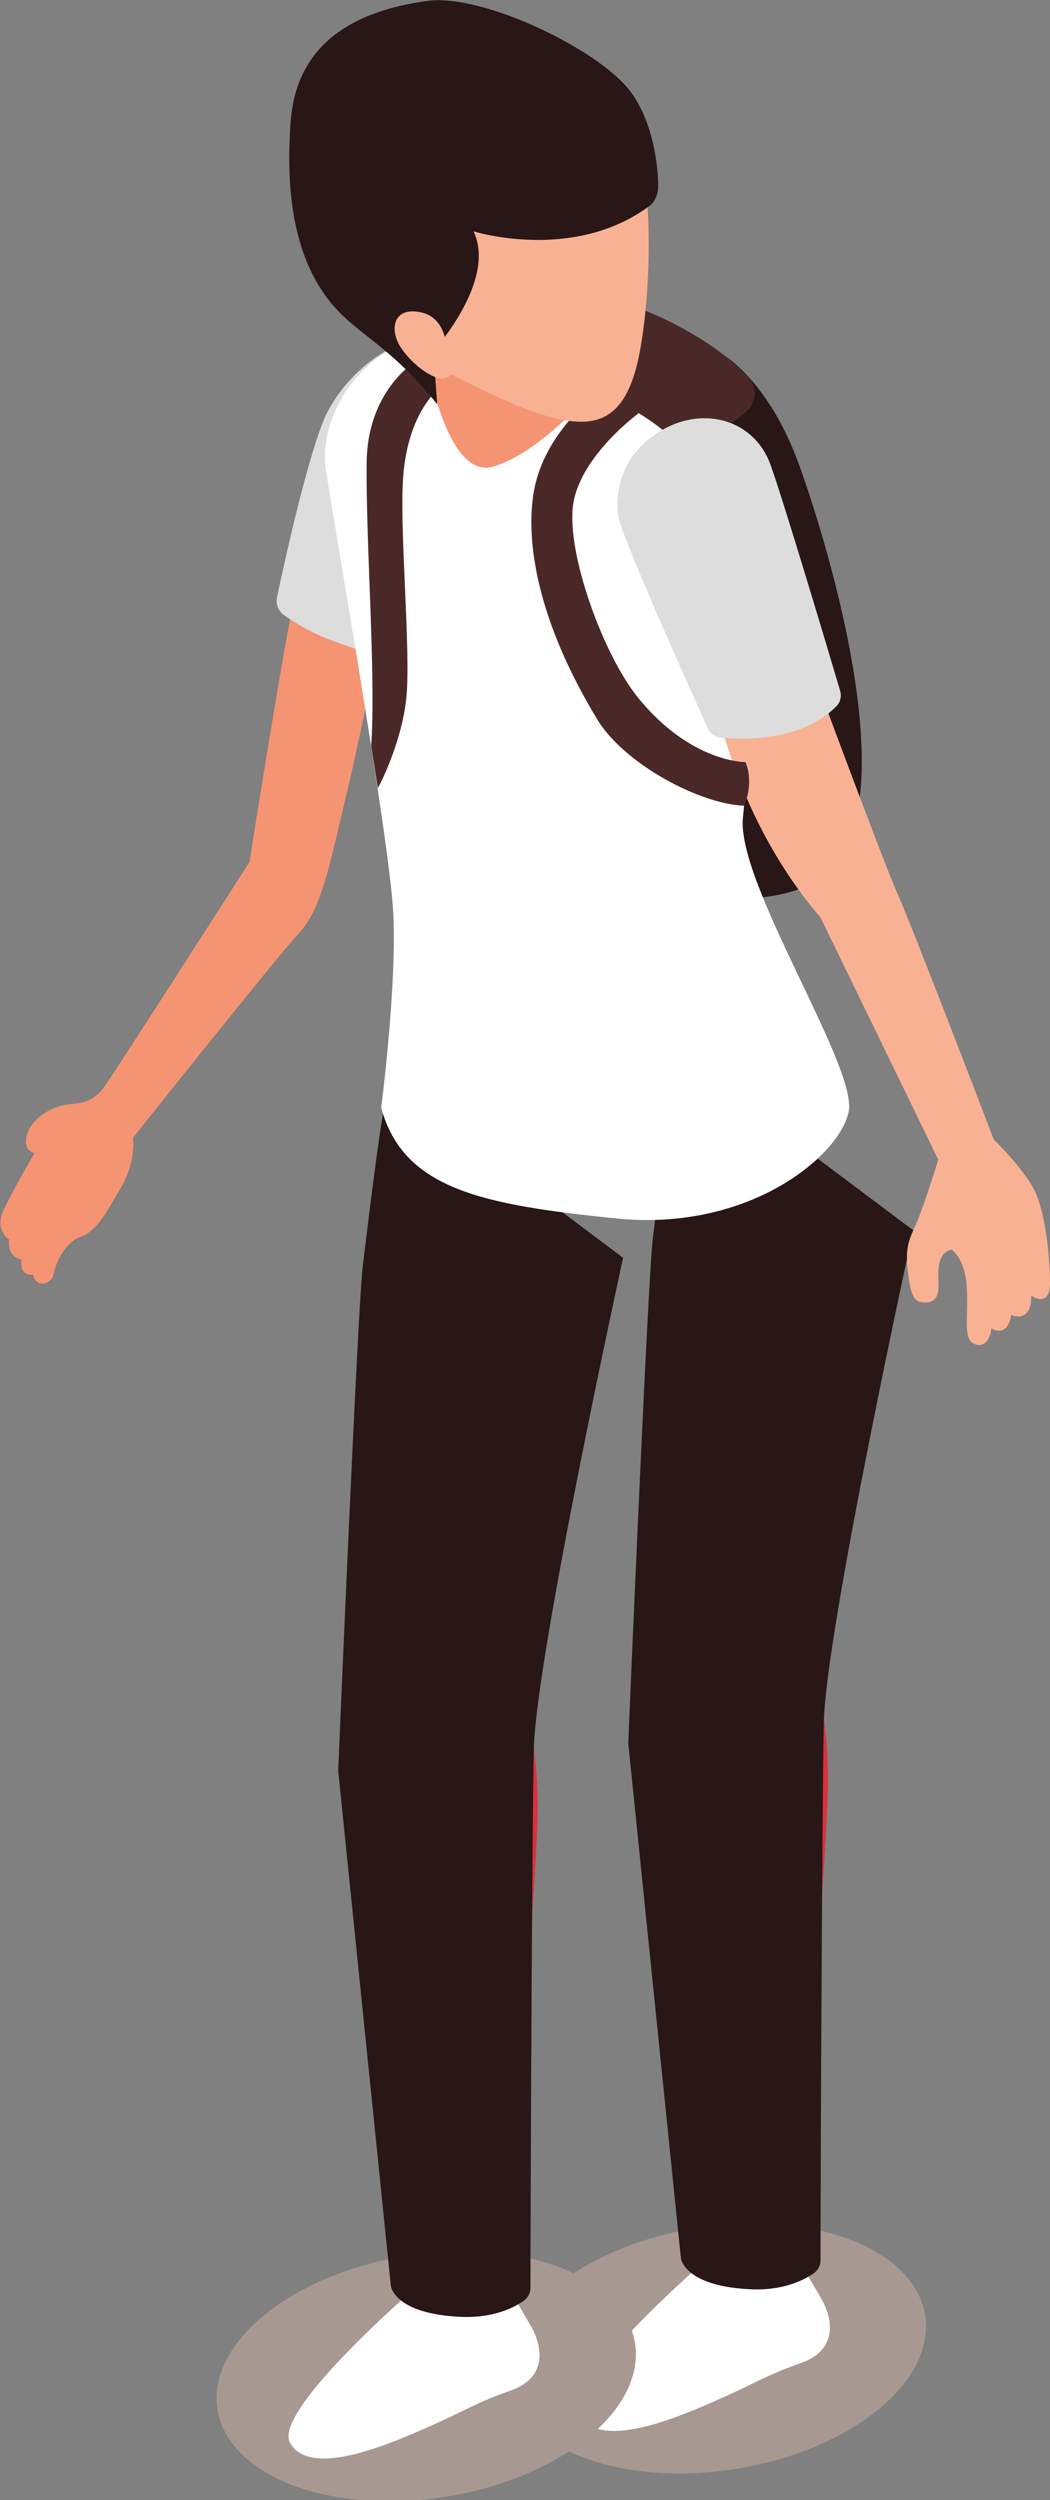 <svg width="34.68" height="82.57" viewBox="0 0 34.68 82.57" xmlns="http://www.w3.org/2000/svg" xmlns:xlink="http://www.w3.org/1999/xlink" xml:space="preserve" overflow="hidden"><rect x="0" y="0" width="34.68" height="82.57" fill="#808080" stroke="none"/><defs></defs><g><ellipse cx="23.65" cy="77.53" rx="6.98" ry="4.03" fill="#A79891" transform="matrix(0.988 -0.157 0.157 0.988 -11.879 4.674)"/><g><path d="M26.5 53.36C26.5 53.36 27.34 56.08 27.35 58.7 27.36 61.33 26.16 74.69 26.16 74.69 26.16 74.69 26.24 75.83 25.12 76.26 24 76.69 23.42 76.36 23.33 74.64 23.24 72.92 22.6 59.26 22.6 59.26 22.6 59.26 21.72 56.05 21.97 54.27 22.22 52.49 26.07 51.66 26.5 53.36Z" fill="#DC303D"/><path d="M26.19 74.31C26.19 74.31 24.99 75.95 23.33 74.63 23.33 74.63 18.58 78.72 19.17 79.77 19.79 80.87 22.09 79.97 23.61 79.3 25.13 78.63 25.2 78.49 26.46 78.04 27.65 77.62 27.53 76.63 27.13 75.92 26.72 75.23 26.19 74.31 26.19 74.31Z" fill="#FFFFFF"/><path d="M22.49 74.59 20.75 57.57C20.75 57.57 21.39 42.35 21.56 40.92 21.88 38.29 22.17 35.92 22.43 34.83L30.16 40.63C30.16 40.63 27.27 53.83 27.21 56.89 27.15 59.71 27.1 72.68 27.1 74.65 27.1 74.83 27.01 74.99 26.86 75.09 26.54 75.31 25.88 75.64 24.87 75.61 22.61 75.53 22.49 74.59 22.49 74.59Z" fill="#291616"/></g><ellipse cx="14.07" cy="78.45" rx="6.98" ry="4.03" fill="#A79891" transform="matrix(0.988 -0.157 0.157 0.988 -12.141 3.181)"/><g><path d="M23.86 11.7C23.86 11.7 25.38 12.54 26.4 15.37 27.42 18.2 30.11 27.15 27.03 29.06 23.95 30.96 16.81 27.87 16.81 27.87L23.86 11.7Z" fill="#291616"/><path d="M24.64 13.6C24.99 13.31 25.03 12.79 24.72 12.46 24.32 12.03 23.64 11.44 22.52 10.83 20.43 9.69 17.48 8.97 16.34 10.18 15.19 11.39 16.72 13.82 19.82 14.78 22.01 15.45 23.79 14.32 24.64 13.6Z" fill="#4B2828"/></g><g><path d="M16.91 54.27C16.91 54.27 17.75 56.99 17.76 59.61 17.77 62.24 16.57 75.6 16.57 75.6 16.57 75.6 16.65 76.74 15.53 77.17 14.41 77.6 13.83 77.27 13.74 75.55 13.65 73.83 13.02 60.18 13.02 60.18 13.02 60.18 12.14 56.97 12.39 55.19 12.64 53.41 16.49 52.58 16.91 54.27Z" fill="#DC303D"/><path d="M16.6 75.22C16.6 75.22 15.4 76.86 13.74 75.54 13.74 75.54 8.99 79.63 9.58 80.68 10.2 81.78 12.5 80.88 14.02 80.21 15.54 79.54 15.61 79.4 16.87 78.95 18.06 78.53 17.94 77.54 17.54 76.83 17.14 76.14 16.6 75.22 16.6 75.22Z" fill="#FFFFFF"/><path d="M12.91 75.5 11.17 58.48C11.17 58.48 11.81 43.26 11.98 41.83 12.3 39.2 12.59 36.83 12.85 35.74L20.58 41.54C20.58 41.54 17.69 54.74 17.63 57.8 17.57 60.62 17.52 73.59 17.52 75.56 17.52 75.74 17.43 75.9 17.28 76 16.96 76.22 16.3 76.55 15.29 76.52 13.02 76.44 12.91 75.5 12.91 75.5Z" fill="#291616"/></g><g><path d="M12.61 20.78C12.61 20.78 11.9 24.34 11.42 26.33 10.92 28.42 10.63 30.02 9.89 30.8 9.16 31.58 4.39 37.58 4.39 37.58 4.39 37.58 4.51 38.32 4 39.21 3.49 40.1 3.18 40.66 2.66 40.85 2.14 41.03 1.83 41.73 1.77 42.08 1.7 42.43 1.18 42.55 1.09 42.1 1.09 42.1 0.63 42.18 0.71 41.6 0.71 41.6 0.23 41.54 0.3 40.94 0.3 40.94-0.19 40.64 0.11 39.98 0.42 39.32 1.14 38.08 1.14 38.08 1.14 38.08 0.74 38.02 0.89 37.48 1.04 36.94 1.71 36.54 2.22 36.48 2.73 36.42 3.09 36.42 3.51 35.8 3.94 35.18 8.24 28.47 8.24 28.47 8.24 28.47 9.41 21.02 9.8 19.38 10.19 17.74 13.32 18.16 12.61 20.78Z" fill="#F59473"/><path d="M13.67 17.3 13.11 21.32C13.07 21.58 12.82 21.75 12.56 21.68 11.96 21.5 10.95 21.19 10.37 20.9 9.92 20.68 9.59 20.46 9.37 20.31 9.19 20.17 9.1 19.95 9.15 19.72 9.4 18.53 10.26 14.64 10.83 13.58 11.5 12.33 12.65 11.47 13.63 11.24 14.61 11 13.71 15.73 13.67 17.3Z" fill="#DDDDDD"/></g><path d="M24.41 18.92C24.41 18.92 24.79 24.85 24.54 26.98 24.29 29.12 28.34 35.24 28.03 36.72 27.72 38.19 24.72 40.69 20.34 40.24 15.96 39.79 13.32 39.29 12.59 36.58 12.59 36.58 13.11 32.6 12.99 30.17 12.87 27.74 10.98 16.98 10.76 15.48 10.54 13.98 11.62 11.85 13.64 11.24 15.67 10.63 19.58 12.91 19.58 12.91 19.58 12.91 24.16 14.37 24.41 18.92Z" fill="#FFFFFF"/><path d="M16.17 12.05C16.17 12.05 15.3 11.58 14.67 11.55 14.04 11.52 12.13 12.67 12.11 15.29 12.08 17.91 12.42 22.32 12.26 24.63L12.48 26.03C12.48 26.03 13.25 24.63 13.42 23.06 13.58 21.49 13.18 17.44 13.32 15.7 13.48 13.71 14.45 12.24 16.17 12.05Z" fill="#4B2828"/><g><path d="M23.36 21.68C23.36 21.68 23.8 26.46 27.1 30.3L30.99 38.3C30.99 38.3 30.56 39.69 30.31 40.3 30.05 40.91 29.89 41.11 29.98 41.96 30.08 42.81 30.19 43.02 30.56 43.02 30.94 43.01 31 42.75 31 42.4 30.99 42.05 30.92 41.38 31.43 41.27 31.43 41.27 31.87 41.55 31.93 42.49 31.99 43.43 31.8 44.19 32.15 44.37 32.5 44.55 32.73 44.21 32.74 43.87 32.74 43.87 33.27 44.22 33.4 43.43 33.4 43.43 34.07 43.74 34.06 42.79 34.06 42.79 34.7 43.26 34.68 42.31 34.66 41.36 34.53 40.19 34.23 39.45 33.93 38.71 32.82 37.63 32.82 37.63 32.82 37.63 30.15 30.64 29.62 29.46 29.09 28.28 25.81 19.38 25.81 19.38 25.81 19.38 20.54 20.15 23.36 21.68Z" fill="#F9B194"/><path d="M27.64 23.31C27.76 23.18 27.8 22.99 27.75 22.82 27.39 21.6 25.91 16.64 25.45 15.35 24.92 13.88 23.28 13.4 21.89 14.19 20.49 14.98 20.33 16.27 20.41 17 20.48 17.64 22.8 22.77 23.37 24.04 23.45 24.22 23.62 24.34 23.82 24.36 24.59 24.44 26.49 24.48 27.64 23.31Z" fill="#DDDDDD"/></g><g><path d="M17.65 10.26 19.58 12.9C19.58 12.9 17.88 14.94 16.29 15.41 14.7 15.88 14.04 11.63 14.04 11.63 14.04 11.63 16.53 9.66 17.65 10.26Z" fill="#F59473"/></g><path d="M21.09 13.65C21.09 13.65 20.37 13 19.75 12.98 19.75 12.98 18.11 14.16 17.68 16 17.39 17.23 17.4 19.91 19.72 23.75 20.61 25.23 23.12 26.56 24.58 26.61 24.58 26.61 24.72 26.33 24.74 25.89 24.76 25.44 24.62 25.17 24.62 25.17 24.62 25.17 22.82 25.19 21.08 23.05 19.91 21.61 18.7 18.24 18.93 16.66 19.17 15.05 21.09 13.65 21.09 13.65Z" fill="#4B2828"/><path d="M12.58 11.11C12.58 11.11 16.31 13.23 17.95 13.71 19.59 14.19 20.72 14.06 21.16 11.46 21.6 8.86 21.44 5.81 21.06 4.55 20.68 3.28 17.55 0.3 13.84 1.27 10.14 2.24 9.32 7.44 12.58 11.11Z" fill="#F9B194"/><path d="M14.31 11.6C14.31 11.6 16.42 9.28 15.64 7.64 15.64 7.64 18.92 8.67 21.44 6.81 21.67 6.64 21.75 6.35 21.74 6.07 21.72 5.42 21.58 4.11 20.88 3.1 19.91 1.69 15.97-0.22 14.12 0.03 12.27 0.28 9.82 1.07 9.6 4.01 9.38 6.96 9.96 8.75 10.85 9.9 11.74 11.05 12.8 11.31 14.44 13.35L14.31 11.6Z" fill="#291616"/><path d="M14.75 11.61C14.75 11.61 14.8 10.49 13.88 10.31 12.97 10.13 12.86 10.9 13.24 11.48 13.63 12.07 14.41 12.64 14.76 12.47 15.12 12.31 14.83 11.99 14.75 11.61Z" fill="#F9B194"/></g></svg>